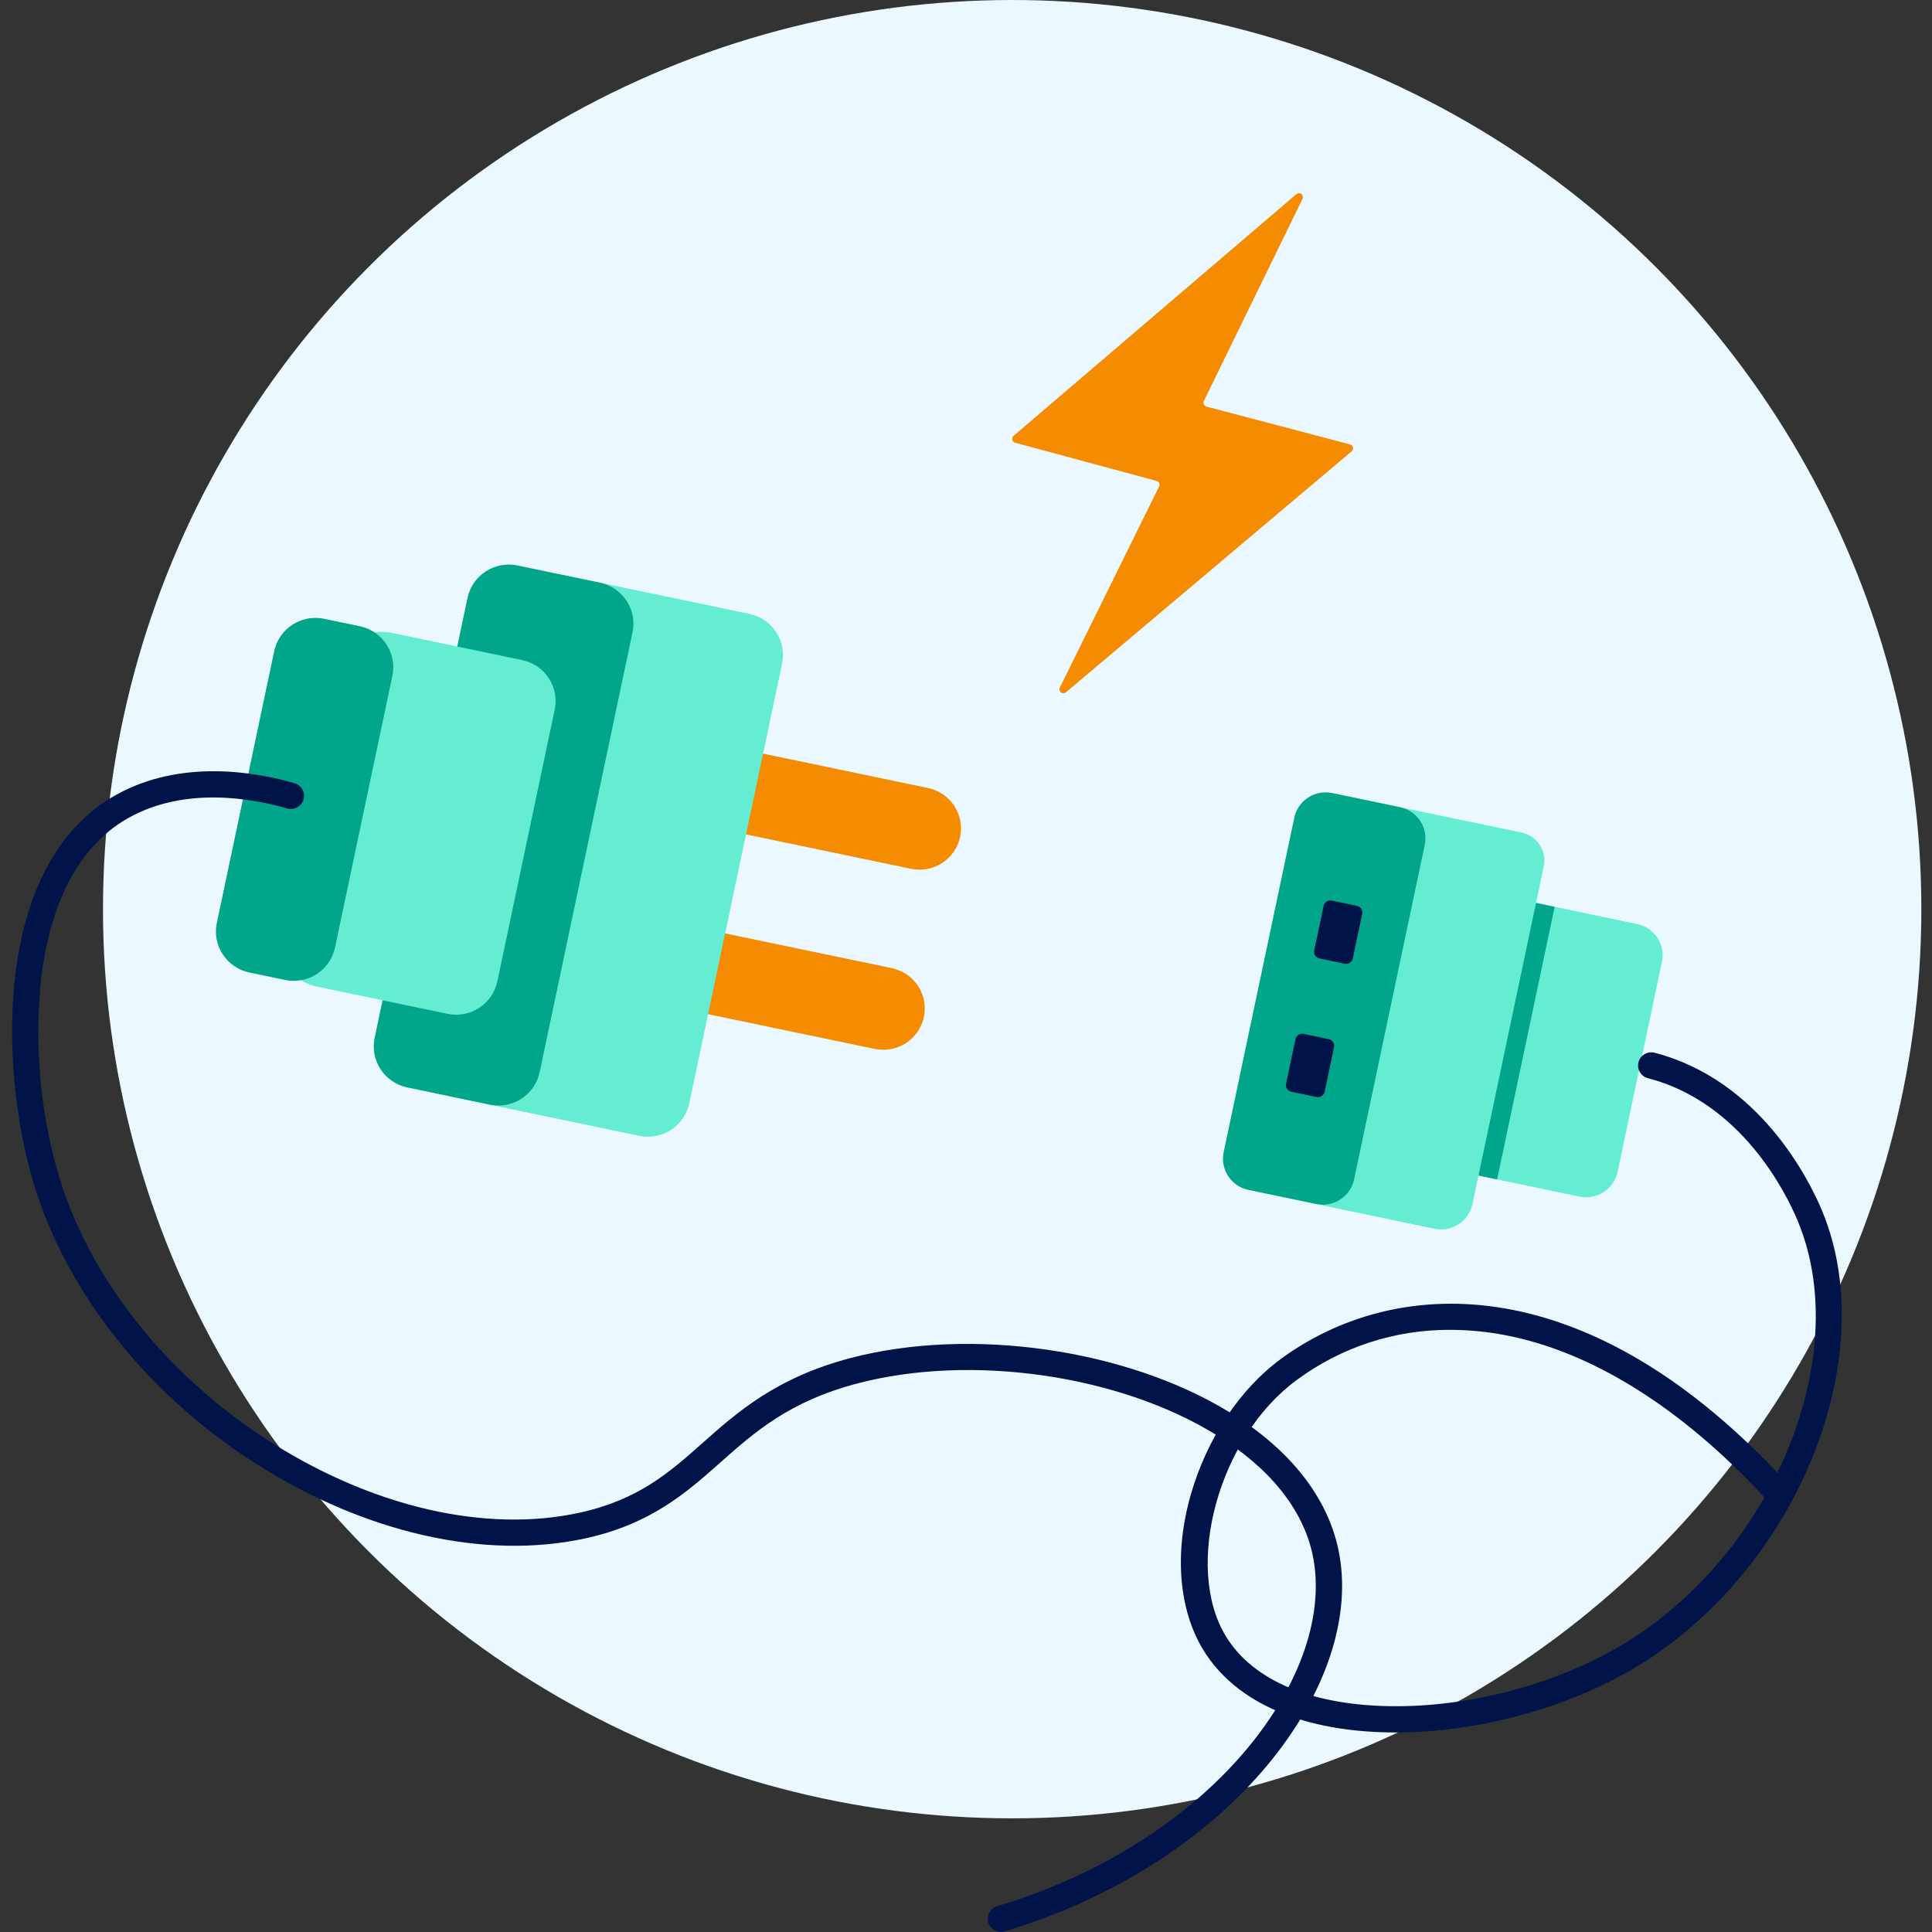 <svg width="160" height="160" viewBox="0 0 160 160" fill="none" xmlns="http://www.w3.org/2000/svg">
<rect x="0" y="0" width="160" height="160" fill="#333333" stroke="none"/>
<circle cx="83.823" cy="75.294" r="75.294" fill="#EBF8FF"/>
<path d="M126.813 74.696L135.579 76.524C136.269 76.668 136.873 77.078 137.259 77.664C137.644 78.251 137.779 78.965 137.634 79.651L133.959 97.058C133.814 97.743 133.402 98.343 132.811 98.726C132.221 99.109 131.502 99.244 130.813 99.1L122.047 97.272C121.227 97.101 120.509 96.614 120.051 95.917C119.594 95.22 119.433 94.371 119.605 93.557L123.072 77.138C123.155 76.733 123.318 76.348 123.552 76.006C123.785 75.664 124.084 75.371 124.432 75.144C124.78 74.917 125.169 74.761 125.578 74.684C125.986 74.607 126.406 74.611 126.813 74.696Z" fill="#64EDD2"/>
<path d="M128.751 75.099L126.374 74.603L121.607 97.179L123.984 97.675L128.751 75.099Z" fill="#00A58A"/>
<path d="M116.628 66.99L126.009 68.946C126.315 69.01 126.605 69.133 126.863 69.308C127.121 69.483 127.342 69.707 127.512 69.967C127.683 70.227 127.801 70.518 127.859 70.823C127.916 71.128 127.913 71.441 127.849 71.745L121.943 99.718C121.798 100.404 121.385 101.004 120.795 101.387C120.205 101.77 119.486 101.904 118.796 101.76L109.688 99.861C109.07 99.732 108.529 99.365 108.184 98.84C107.839 98.315 107.718 97.675 107.848 97.062L113.811 68.818C113.875 68.514 113.999 68.226 114.175 67.97C114.352 67.713 114.577 67.494 114.839 67.324C115.1 67.154 115.393 67.038 115.7 66.98C116.007 66.923 116.322 66.926 116.628 66.99Z" fill="#64EDD2"/>
<path d="M115.936 66.844L110.334 65.676C108.897 65.376 107.489 66.29 107.187 67.718L101.339 95.417C101.037 96.844 101.957 98.244 103.394 98.544L108.996 99.712C110.432 100.011 111.841 99.097 112.142 97.67L117.991 69.97C118.292 68.543 117.372 67.143 115.936 66.844Z" fill="#00A58A"/>
<path d="M112.374 75.019L110.287 74.584C109.981 74.52 109.681 74.715 109.617 75.019L108.838 78.71C108.774 79.014 108.97 79.312 109.275 79.376L111.362 79.811C111.668 79.874 111.968 79.68 112.032 79.376L112.811 75.685C112.876 75.381 112.68 75.083 112.374 75.019Z" fill="#00144A"/>
<path d="M110.042 86.058L107.956 85.623C107.65 85.559 107.35 85.754 107.286 86.058L106.506 89.749C106.442 90.053 106.638 90.351 106.944 90.415L109.031 90.85C109.336 90.913 109.636 90.719 109.701 90.415L110.48 86.724C110.544 86.42 110.348 86.122 110.042 86.058Z" fill="#00144A"/>
<path d="M115.581 143.475C108.003 143.475 102.347 141.052 99.652 136.64C97.614 133.304 97.233 128.625 98.611 123.8C99.943 119.14 102.675 115.042 106.08 112.538C115.337 105.747 130.909 104.771 147.191 121.964C150.589 115.005 151.467 107.238 148.851 101.043C147.913 98.797 144.214 91.304 136.477 89.291C136.196 89.218 135.955 89.037 135.808 88.788C135.662 88.539 135.62 88.242 135.694 87.963C135.767 87.683 135.949 87.444 136.2 87.298C136.45 87.152 136.749 87.111 137.03 87.184C145.74 89.452 149.826 97.725 150.87 100.205C153.872 107.35 152.646 116.36 148.438 124.223C148.405 124.305 148.363 124.383 148.313 124.456C145.334 129.921 140.91 134.807 135.461 138.073C129.833 141.447 122.412 143.466 115.621 143.475H115.581ZM120.089 110.131C115.509 110.111 111.048 111.572 107.377 114.294C100.937 119.016 97.998 129.728 101.525 135.516C103.807 139.244 108.797 141.301 115.593 141.301H115.64C122.049 141.301 129.046 139.39 134.351 136.209C139.287 133.254 143.333 128.895 146.125 124.008C139.247 116.583 131.825 111.942 124.656 110.572C123.151 110.281 121.622 110.133 120.089 110.131Z" fill="#00144A"/>
<path d="M57.556 61.236L76.853 65.26C77.746 65.446 78.528 65.977 79.026 66.736C79.525 67.495 79.7 68.419 79.513 69.306C79.326 70.193 78.791 70.97 78.028 71.466C77.264 71.961 76.334 72.135 75.441 71.949L56.144 67.925L57.556 61.236Z" fill="#F58B00"/>
<path d="M54.551 76.153L73.854 80.178C74.747 80.364 75.528 80.895 76.027 81.654C76.526 82.413 76.701 83.338 76.514 84.225C76.326 85.112 75.792 85.888 75.029 86.384C74.265 86.88 73.335 87.054 72.442 86.867L53.138 82.843L54.551 76.153Z" fill="#F58B00"/>
<path d="M46.546 47.603L62.068 50.84C62.517 50.934 62.944 51.114 63.322 51.372C63.701 51.629 64.026 51.958 64.277 52.34C64.528 52.722 64.701 53.149 64.785 53.597C64.87 54.046 64.865 54.506 64.771 54.953L57.08 91.378C56.89 92.28 56.347 93.069 55.571 93.573C54.794 94.077 53.849 94.253 52.942 94.064L37.42 90.828L46.546 47.603Z" fill="#64EDD2"/>
<path d="M49.68 48.254L42.857 46.831C40.968 46.437 39.115 47.64 38.718 49.517L31.027 85.946C30.63 87.823 31.84 89.664 33.73 90.058L40.553 91.481C42.442 91.875 44.295 90.672 44.691 88.795L52.383 52.366C52.779 50.489 51.569 48.648 49.68 48.254Z" fill="#00A58A"/>
<path d="M43.235 54.663L32.383 52.4C30.493 52.006 28.641 53.209 28.244 55.086L23.494 77.583C23.098 79.461 24.308 81.302 26.197 81.696L37.05 83.959C38.939 84.353 40.792 83.15 41.188 81.273L45.938 58.776C46.335 56.898 45.124 55.057 43.235 54.663Z" fill="#64EDD2"/>
<path d="M29.793 51.861L26.846 51.246C24.957 50.852 23.104 52.055 22.708 53.932L17.957 76.429C17.561 78.307 18.771 80.148 20.66 80.542L23.607 81.156C25.496 81.55 27.349 80.348 27.745 78.47L32.495 55.973C32.892 54.096 31.682 52.255 29.793 51.861Z" fill="#00A58A"/>
<path d="M82.886 160C82.625 159.996 82.374 159.9 82.177 159.729C81.981 159.558 81.853 159.323 81.815 159.067C81.777 158.81 81.833 158.548 81.972 158.329C82.111 158.109 82.324 157.946 82.573 157.868C100.731 152.416 110.745 138.427 108.709 128.78C107.909 124.987 105.136 121.541 100.694 118.814C92.618 113.843 80.419 112.109 71.031 114.564C65.373 116.042 62.471 118.618 59.664 121.11C56.857 123.601 53.899 126.233 48.409 127.416C40.144 129.196 30.277 126.966 21.32 121.296C12.223 115.533 5.454 107.005 2.747 97.865C-0.029 88.495 -0.623 71.51 9.625 65.822C15.018 62.827 21.192 63.933 24.396 64.862C24.675 64.945 24.909 65.133 25.047 65.388C25.186 65.641 25.217 65.94 25.134 66.217C25.051 66.493 24.861 66.726 24.605 66.864C24.35 67.001 24.05 67.032 23.771 66.95C20.886 66.117 15.358 65.111 10.669 67.72C5.704 70.479 3.994 76.36 3.435 80.806C2.815 86.325 3.29 91.912 4.832 97.25C7.389 105.88 13.823 113.976 22.48 119.463C30.949 124.825 40.225 126.953 47.928 125.291C52.861 124.229 55.453 121.927 58.198 119.488C61.058 116.95 64.297 114.073 70.465 112.46C80.388 109.866 93.287 111.718 101.835 116.962C106.799 120.01 109.913 123.943 110.841 128.336C111.995 133.804 109.85 140.306 104.958 146.184C99.781 152.398 92.052 157.291 83.199 159.953C83.097 159.983 82.992 159.999 82.886 160Z" fill="#00144A"/>
<path d="M107.36 16.082L83.934 36.099C83.89 36.138 83.857 36.188 83.839 36.245C83.821 36.301 83.819 36.362 83.832 36.419C83.845 36.477 83.874 36.53 83.914 36.573C83.955 36.616 84.006 36.647 84.063 36.663L95.784 39.828C95.831 39.84 95.874 39.863 95.911 39.895C95.948 39.926 95.978 39.965 95.998 40.01C96.018 40.054 96.027 40.102 96.026 40.151C96.025 40.2 96.014 40.248 95.992 40.291L87.775 56.934C87.741 57.001 87.73 57.079 87.746 57.153C87.762 57.228 87.803 57.294 87.863 57.342C87.923 57.389 87.997 57.413 88.072 57.412C88.148 57.41 88.221 57.382 88.278 57.332L111.945 37.372C111.99 37.333 112.024 37.283 112.042 37.226C112.061 37.17 112.064 37.109 112.051 37.051C112.038 36.993 112.01 36.94 111.969 36.897C111.928 36.854 111.876 36.823 111.819 36.807L99.909 33.671C99.863 33.658 99.819 33.635 99.782 33.603C99.745 33.571 99.716 33.532 99.696 33.487C99.676 33.443 99.665 33.395 99.666 33.346C99.667 33.297 99.678 33.249 99.699 33.205L107.865 16.477C107.9 16.41 107.91 16.332 107.894 16.257C107.877 16.182 107.835 16.116 107.775 16.069C107.715 16.022 107.641 15.998 107.565 16C107.489 16.003 107.416 16.032 107.36 16.082Z" fill="#F58B00"/>
</svg>
